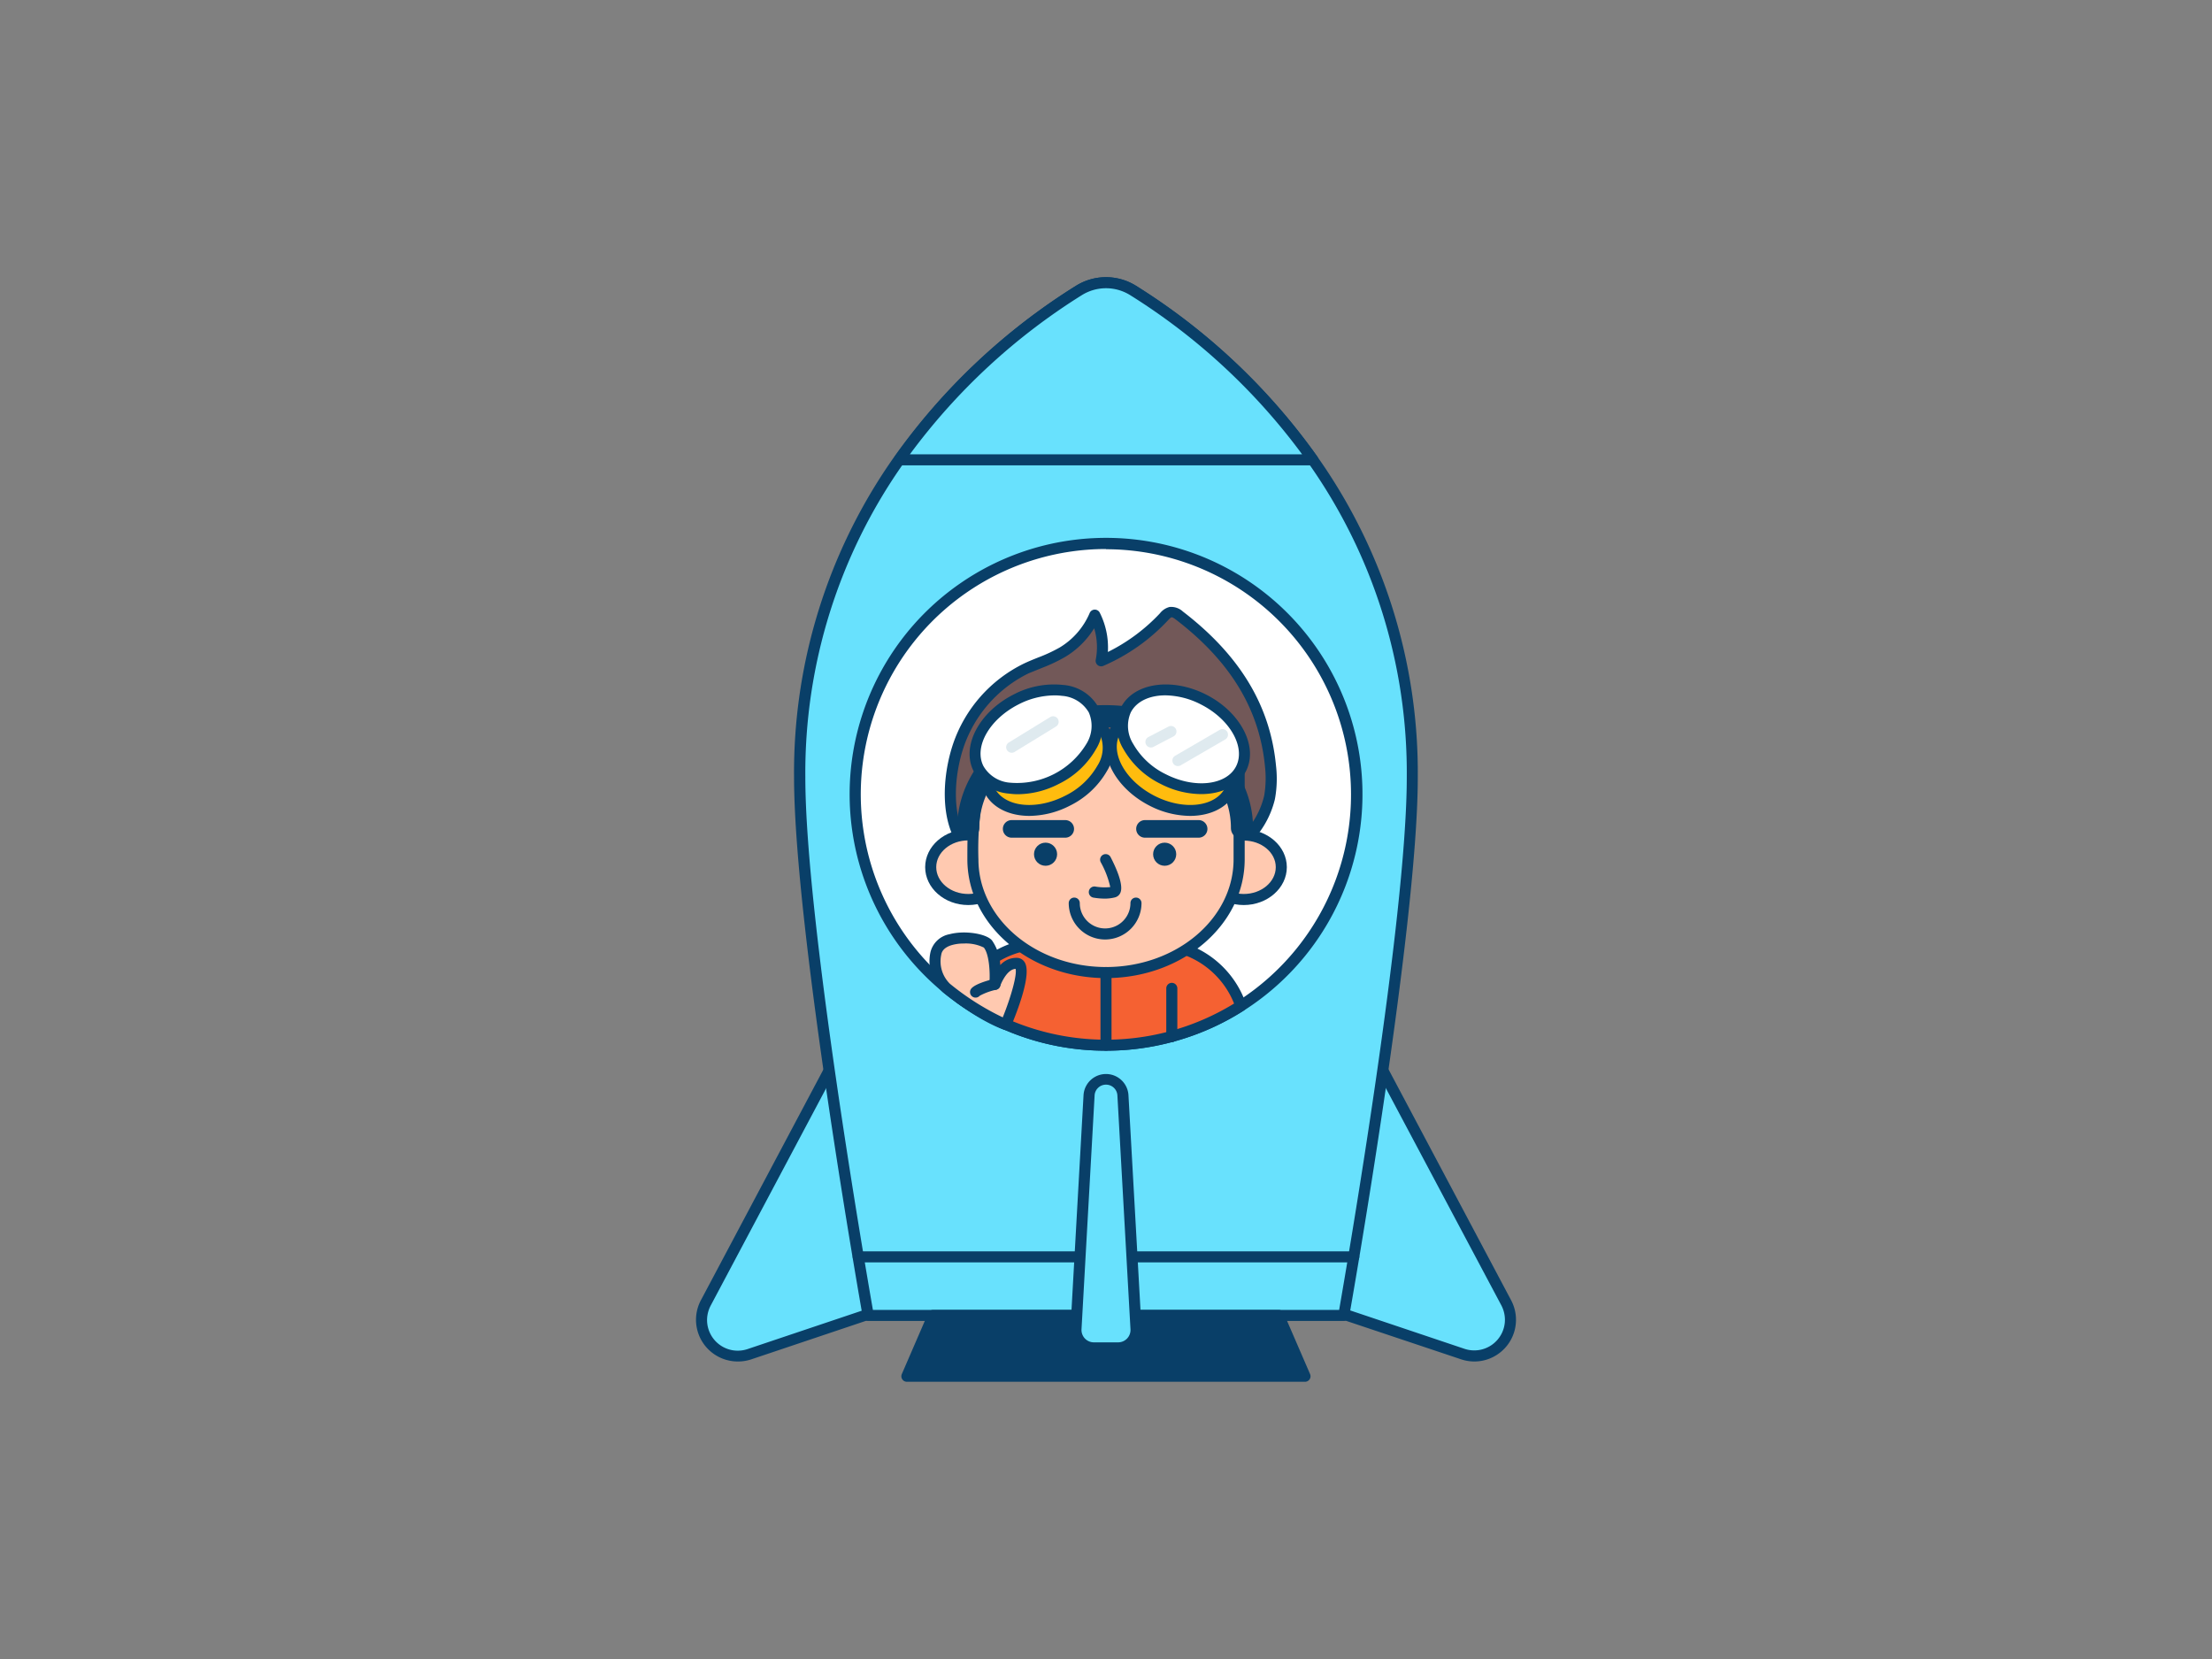 <svg xmlns="http://www.w3.org/2000/svg" viewBox="0 0 400 300"><rect x="0" y="0" width="400" height="300" fill="#808080" stroke="none"/><g id="_319_rocket_boy_outline" data-name="#319_rocket_boy_outline"><path d="M157.64,179.08l-30,56.5a6.59,6.59,0,0,0-.77,3.07h0a6.54,6.54,0,0,0,8.63,6.2L158.8,237Z" fill="#68e1fd"/><path d="M133.38,246.2a7.55,7.55,0,0,1-7.52-7.55,7.56,7.56,0,0,1,.89-3.54l30-56.5a1,1,0,0,1,1.89.45L159.8,237a1,1,0,0,1-.68,1l-23.31,7.83A7.59,7.59,0,0,1,133.38,246.2ZM156.72,183l-28.21,53.1a5.63,5.63,0,0,0-.65,2.6,5.55,5.55,0,0,0,7.31,5.26l22.62-7.6Z" fill="#093f68"/><path d="M242.36,179.08l30,56.5a6.59,6.59,0,0,1,.77,3.07h0a6.54,6.54,0,0,1-8.63,6.2L241.2,237Z" fill="#68e1fd"/><path d="M266.62,246.2a7.59,7.59,0,0,1-2.43-.4L240.88,238a1,1,0,0,1-.68-1l1.16-57.94a1,1,0,0,1,1.89-.45l30,56.5a7.53,7.53,0,0,1-2.25,9.67A7.48,7.48,0,0,1,266.62,246.2Zm-24.41-9.89,22.62,7.6a5.55,5.55,0,0,0,7.31-5.26,5.63,5.63,0,0,0-.65-2.6L243.28,183Z" fill="#093f68"/><path d="M255.38,140.54c0,27.57-12.39,97.33-12.39,97.33H157s-12.39-69.76-12.39-97.33a98.05,98.05,0,0,1,18-57.39,113.7,113.7,0,0,1,32.53-30.64,9.28,9.28,0,0,1,9.74,0A113.7,113.7,0,0,1,237.4,83.15,98.05,98.05,0,0,1,255.38,140.54Z" fill="#68e1fd"/><path d="M243,238.87H157a1,1,0,0,1-1-.83c-.13-.69-12.41-70.16-12.41-97.5a98.94,98.94,0,0,1,18.16-58A114.69,114.69,0,0,1,194.6,51.66a10.25,10.25,0,0,1,10.8,0,114.69,114.69,0,0,1,32.82,30.92,98.94,98.94,0,0,1,18.16,58c0,27.34-12.28,96.81-12.41,97.5A1,1,0,0,1,243,238.87Zm-85.14-2h84.3c1.39-8,12.23-70.78,12.23-96.33a97,97,0,0,0-17.8-56.81,112.56,112.56,0,0,0-32.23-30.37,8.26,8.26,0,0,0-8.7,0,112.56,112.56,0,0,0-32.23,30.37,97,97,0,0,0-17.8,56.81C145.62,166.09,156.46,228.92,157.85,236.87Z" fill="#093f68"/><path d="M244.8,228.28H155.2a1,1,0,0,1,0-2h89.6a1,1,0,0,1,0,2Z" fill="#093f68"/><polygon points="235.99 248.87 164.01 248.87 168.77 237.87 231.23 237.87 235.99 248.87" fill="#093f68"/><path d="M236,249.87H164a1,1,0,0,1-.84-.45,1,1,0,0,1-.08-.95l4.76-11a1,1,0,0,1,.92-.6h62.46a1,1,0,0,1,.92.6l4.76,11a1,1,0,0,1-.08.95A1,1,0,0,1,236,249.87Zm-70.46-2h68.94l-3.9-9H169.42Z" fill="#093f68"/><path d="M245.36,143.68A45.36,45.36,0,1,1,200,98.32,45.31,45.31,0,0,1,245.36,143.68Z" fill="#fff"/><path d="M200,190a46.1,46.1,0,0,1-17-3.22,47,47,0,0,1-10.06-5.5,46.37,46.37,0,1,1,52,1.45,45.57,45.57,0,0,1-10.61,5A46.14,46.14,0,0,1,200,190Zm0-90.72a44.36,44.36,0,1,0,13.69,86.56,43.44,43.44,0,0,0,10.15-4.8A44.35,44.35,0,0,0,200,99.32Z" fill="#093f68"/><path d="M200,189a45.14,45.14,0,0,1-26.48-8.53,16.4,16.4,0,0,1,11.12-9.36,16.67,16.67,0,0,1,4-.45l20.33.08a16,16,0,0,1,5.52,1,16.4,16.4,0,0,1,9.94,10.16,44.88,44.88,0,0,1-10.38,4.9A45.34,45.34,0,0,1,200,189Z" fill="#f56132"/><path d="M200,190a46.1,46.1,0,0,1-17-3.22,47,47,0,0,1-10.06-5.5,1,1,0,0,1-.33-1.21,17.44,17.44,0,0,1,11.81-9.93,17.61,17.61,0,0,1,4.19-.48l20.32.08a17,17,0,0,1,5.87,1.05,17.48,17.48,0,0,1,10.53,10.78,1,1,0,0,1-.4,1.16A46.31,46.31,0,0,1,200,190Zm-25.22-9.87a44.29,44.29,0,0,0,48.38,1.34,15.48,15.48,0,0,0-9.06-8.8,15.09,15.09,0,0,0-5.19-.93l-20.32-.08a16.26,16.26,0,0,0-3.71.43A15.44,15.44,0,0,0,174.78,180.17Z" fill="#093f68"/><path d="M229.62,144a19.72,19.72,0,0,0,.12-5.48c-1.11-11.57-7.51-20.31-16.45-27.17a2.17,2.17,0,0,0-1.62-.62,2.23,2.23,0,0,0-1.17.83,34,34,0,0,1-11.38,8,12.91,12.91,0,0,0-1.15-8.33,14.43,14.43,0,0,1-5.82,6.7c-2.06,1.23-4.4,1.93-6.58,3a24.06,24.06,0,0,0-12.28,14c-1.74,5.2-2.46,13.32,1.16,17.88a14.12,14.12,0,0,0,5.48,3.9c6.73,3,14.39,3.17,21.7,2.29,3.51-.42,6.89-1.28,10.37-1.51a22.81,22.81,0,0,0,10.55-3.54,15.6,15.6,0,0,0,7-9.52C229.57,144.23,229.6,144.09,229.62,144Z" fill="#725858"/><path d="M194.42,160.39a36.32,36.32,0,0,1-14.89-2.84,14.85,14.85,0,0,1-5.86-4.19c-3.71-4.68-3.34-12.82-1.33-18.82A25.23,25.23,0,0,1,185.14,120c.86-.41,1.73-.76,2.58-1.1a27.61,27.61,0,0,0,3.92-1.82,13.39,13.39,0,0,0,5.41-6.23,1,1,0,0,1,.89-.61,1,1,0,0,1,.93.55,13.94,13.94,0,0,1,1.47,7.11,33,33,0,0,0,9.42-7,3.2,3.2,0,0,1,1.73-1.14,3.11,3.11,0,0,1,2.41.82c10.29,7.9,15.8,17,16.84,27.86a20.32,20.32,0,0,1-.14,5.76h0l-.08.42a16.65,16.65,0,0,1-7.42,10.16,24.08,24.08,0,0,1-11,3.69,55,55,0,0,0-6,.82c-1.41.25-2.88.5-4.36.68A61.57,61.57,0,0,1,194.42,160.39Zm3.44-46.78a15.49,15.49,0,0,1-5.19,5.15,29,29,0,0,1-4.2,2c-.82.33-1.67.68-2.47,1a23.2,23.2,0,0,0-11.76,13.4c-1.78,5.31-2.23,12.88,1,17a13,13,0,0,0,5.09,3.6c5.71,2.52,12.64,3.25,21.18,2.22,1.43-.18,2.87-.43,4.26-.67a58.37,58.37,0,0,1,6.17-.85A21.91,21.91,0,0,0,222,153a14.59,14.59,0,0,0,6.55-8.89l.08-.38a18.65,18.65,0,0,0,.11-5.2c-1-10.26-6.24-18.92-16.07-26.46-.41-.32-.68-.47-.83-.44s-.42.32-.62.53a34.87,34.87,0,0,1-11.72,8.26,1,1,0,0,1-1-.14,1,1,0,0,1-.35-1A11.83,11.83,0,0,0,197.86,113.61ZM229.62,144h0Z" fill="#093f68"/><ellipse cx="224.91" cy="156.81" rx="6.78" ry="5.85" fill="#ffc9b0"/><path d="M224.91,163.66c-4.29,0-7.78-3.07-7.78-6.85s3.49-6.84,7.78-6.84,7.79,3.07,7.79,6.84S229.2,163.66,224.91,163.66Zm0-11.69c-3.19,0-5.78,2.17-5.78,4.84s2.59,4.85,5.78,4.85,5.79-2.18,5.79-4.85S228.1,152,224.91,152Z" fill="#093f68"/><ellipse cx="175.09" cy="156.81" rx="6.78" ry="5.85" fill="#ffc9b0"/><path d="M175.09,163.66c-4.29,0-7.79-3.07-7.79-6.85s3.5-6.84,7.79-6.84,7.78,3.07,7.78,6.84S179.38,163.66,175.09,163.66Zm0-11.69c-3.19,0-5.79,2.17-5.79,4.84s2.6,4.85,5.79,4.85,5.78-2.18,5.78-4.85S178.28,152,175.09,152Z" fill="#093f68"/><path d="M214.64,139.49a26.48,26.48,0,0,1-8.53-1.66,43.83,43.83,0,0,1-11.11-7c-2.21,5.14-8.33,8.16-14,10.75-1.21.56-2.79,1.09-3.87.37-1.17,4.29-1.2,9-1.2,13.4,0,11.3,10.78,20.47,24.07,20.47s24.07-9.17,24.07-20.47V139.5C220.94,139.49,217.76,139.64,214.64,139.49Z" fill="#ffc9b0"/><path d="M200,176.87c-13.82,0-25.07-9.63-25.07-21.47,0-4.06,0-9.11,1.24-13.67a1,1,0,0,1,.62-.67,1,1,0,0,1,.9.11c.52.34,1.49.2,2.9-.45,6-2.73,11.48-5.56,13.49-10.24a1,1,0,0,1,1.54-.38,43.5,43.5,0,0,0,10.86,6.8,25.3,25.3,0,0,0,8.21,1.59h0c2,.1,4.11.07,6.13,0,1.09,0,2.16,0,3.26,0a1,1,0,0,1,1,1v15.9C225.07,167.24,213.83,176.87,200,176.87Zm-22.16-33.56a56,56,0,0,0-.91,12.09c0,10.73,10.35,19.47,23.07,19.47s23.07-8.74,23.07-19.47V140.5q-1.11,0-2.22,0c-2,0-4.18.06-6.26,0h0a27,27,0,0,1-8.85-1.74,42.38,42.38,0,0,1-10.4-6.32c-2.59,4.63-8.06,7.43-13.92,10.11A6.62,6.62,0,0,1,177.84,143.31Z" fill="#093f68"/><path d="M224.59,151.73a2,2,0,0,1-2-2c0-10-10.2-18.22-22.75-18.22s-22.75,8.17-22.75,18.22a2,2,0,0,1-4,0c0-12.25,12-22.22,26.75-22.22s26.75,10,26.75,22.22A2,2,0,0,1,224.59,151.73Z" fill="#093f68"/><ellipse cx="189.37" cy="137.62" rx="11.69" ry="8.06" transform="translate(-41.84 100.97) rotate(-27)" fill="#ffbc0e"/><path d="M186.17,147.54c-3.62,0-6.73-1.45-8.11-4.16-2.27-4.45,1-10.66,7.19-13.83a15.6,15.6,0,0,1,9-1.75,8,8,0,0,1,6.39,4.06h0a8,8,0,0,1-.47,7.57,15.7,15.7,0,0,1-6.72,6.27A16.31,16.31,0,0,1,186.17,147.54Zm6.41-17.85a14.27,14.27,0,0,0-6.42,1.64c-5.25,2.67-8.08,7.67-6.32,11.14s7.48,4.12,12.73,1.45a13.62,13.62,0,0,0,5.87-5.45,6,6,0,0,0,.45-5.7h0a6.07,6.07,0,0,0-4.88-3A11.09,11.09,0,0,0,192.58,129.69Z" fill="#093f68"/><ellipse cx="187.36" cy="133.69" rx="11.69" ry="8.06" transform="translate(-40.27 99.63) rotate(-27)" fill="#fff"/><path d="M184.14,143.62a11.57,11.57,0,0,1-1.68-.11,8,8,0,0,1-6.4-4.06c-2.27-4.45.95-10.66,7.19-13.84a15.65,15.65,0,0,1,9-1.75,8,8,0,0,1,6.4,4.07h0a8,8,0,0,1-.47,7.56,15.59,15.59,0,0,1-6.72,6.27A16.34,16.34,0,0,1,184.14,143.62Zm6.44-17.87a14.4,14.4,0,0,0-6.42,1.64c-5.25,2.68-8.09,7.68-6.32,11.15a6.07,6.07,0,0,0,4.88,3,14.67,14.67,0,0,0,13.72-7,6.11,6.11,0,0,0,.45-5.71h0a6.1,6.1,0,0,0-4.88-3A9.63,9.63,0,0,0,190.58,125.75Z" fill="#093f68"/><ellipse cx="212" cy="137.62" rx="8.06" ry="11.69" transform="translate(-6.87 264.04) rotate(-63)" fill="#ffbc0e"/><path d="M215.2,147.54a16.31,16.31,0,0,1-7.31-1.84c-6.24-3.18-9.47-9.39-7.2-13.84h0c2.27-4.45,9.19-5.49,15.43-2.31s9.46,9.38,7.19,13.83C221.93,146.09,218.82,147.54,215.2,147.54Zm-12.72-14.77c-1.77,3.47,1.06,8.47,6.31,11.15s11,2,12.74-1.45-1.07-8.47-6.32-11.14-11-2-12.73,1.44Z" fill="#093f68"/><ellipse cx="214" cy="133.69" rx="8.06" ry="11.69" transform="translate(-2.27 263.68) rotate(-63)" fill="#fff"/><path d="M217.2,143.6a16.18,16.18,0,0,1-7.31-1.84,15.59,15.59,0,0,1-6.72-6.27,8,8,0,0,1-.47-7.56h0c2.27-4.46,9.19-5.49,15.42-2.32s9.46,9.39,7.19,13.84C223.93,142.16,220.83,143.6,217.2,143.6Zm-6.46-17.86c-2.85,0-5.23,1.07-6.26,3.09h0a6.11,6.11,0,0,0,.45,5.71A13.6,13.6,0,0,0,210.8,140c5.25,2.68,11,2,12.73-1.44s-1.07-8.47-6.32-11.15A14.47,14.47,0,0,0,210.74,125.74Zm-7.15,2.64h0Z" fill="#093f68"/><circle cx="189.07" cy="154.47" r="2.09" fill="#093f68"/><circle cx="210.61" cy="154.47" r="2.09" fill="#093f68"/><path d="M199.83,162.5a13,13,0,0,1-2.1-.18,1,1,0,0,1,.35-2,10,10,0,0,0,2.69.09,16.6,16.6,0,0,0-1.72-4.49,1,1,0,0,1,1.78-.93c.93,1.8,2.41,5,1.77,6.45a1.44,1.44,0,0,1-1,.84A7.53,7.53,0,0,1,199.83,162.5Z" fill="#093f68"/><path d="M199.84,169.89a6.59,6.59,0,0,1-6.58-6.58,1,1,0,0,1,2,0,4.58,4.58,0,1,0,9.16,0,1,1,0,0,1,2,0A6.59,6.59,0,0,1,199.84,169.89Z" fill="#093f68"/><path d="M192.63,151.48h-9.69a1.59,1.59,0,1,1,0-3.18h9.69a1.59,1.59,0,1,1,0,3.18Z" fill="#093f68"/><path d="M216.75,151.48h-9.7a1.59,1.59,0,1,1,0-3.18h9.7a1.59,1.59,0,0,1,0,3.18Z" fill="#093f68"/><path d="M181.87,185.27s4.63-10.92,2-11.07-4,3.8-4,3.8.45-5.26-1.29-7.3c-1-1.23-8.67-2.2-9.4,1.75a6.76,6.76,0,0,0,1.88,6.19S176.82,183.41,181.87,185.27Z" fill="#ffc9b0"/><path d="M181.87,186.27a1,1,0,0,1-.34-.06c-5.16-1.9-10.83-6.61-11.07-6.81a7.72,7.72,0,0,1-2.22-7.14,4.36,4.36,0,0,1,3.49-3.33c2.65-.71,6.58-.13,7.65,1.12a8.41,8.41,0,0,1,1.5,4.47,3.89,3.89,0,0,1,3.05-1.31,1.67,1.67,0,0,1,1.37.81c1.3,2.09-1.32,8.84-2.51,11.64A1,1,0,0,1,181.87,186.27Zm-7.59-15.65a7.5,7.5,0,0,0-2.29.32c-1.57.51-1.73,1.4-1.78,1.69a5.69,5.69,0,0,0,1.55,5.25,47,47,0,0,0,9.57,6.09c1.58-3.92,2.6-7.76,2.32-8.77-1.71.09-2.78,3.09-2.8,3.12a1,1,0,0,1-1.15.66,1,1,0,0,1-.79-1.06c.16-1.88,0-5.32-1-6.57A7.31,7.31,0,0,0,174.28,170.62Z" fill="#093f68"/><path d="M211.9,188.45a1,1,0,0,1-1-1v-8.72a1,1,0,0,1,2,0v8.72A1,1,0,0,1,211.9,188.45Z" fill="#093f68"/><path d="M200,190a1,1,0,0,1-1-1V175.87a1,1,0,0,1,2,0V189A1,1,0,0,1,200,190Z" fill="#093f68"/><path d="M179.91,178s-2.9.73-3.48,1.39" fill="#ffc9b0"/><path d="M176.42,180.4a1,1,0,0,1-.74-1.68c.69-.77,2.79-1.39,4-1.69a1,1,0,1,1,.49,1.94,11.25,11.25,0,0,0-3,1.09A1,1,0,0,1,176.42,180.4Z" fill="#093f68"/><path d="M182.94,136.12a1,1,0,0,1-.52-1.85l7.49-4.6a1,1,0,1,1,1.05,1.71l-7.5,4.6A1,1,0,0,1,182.94,136.12Z" fill="#dfeaef"/><path d="M213,138.53a1,1,0,0,1-.86-.49,1,1,0,0,1,.36-1.37l8.1-4.71a1,1,0,0,1,1,1.73l-8.1,4.71A1,1,0,0,1,213,138.53Z" fill="#dfeaef"/><path d="M208.12,135.17a1,1,0,0,1-.47-1.88l3.57-1.86a1,1,0,1,1,.92,1.77l-3.56,1.86A1,1,0,0,1,208.12,135.17Z" fill="#dfeaef"/><path d="M237.4,83.15H162.6a113.7,113.7,0,0,1,32.53-30.64,9.28,9.28,0,0,1,9.74,0A113.7,113.7,0,0,1,237.4,83.15Z" fill="#68e1fd"/><path d="M237.4,84.15H162.6a1,1,0,0,1-.89-.54,1,1,0,0,1,.07-1A114.69,114.69,0,0,1,194.6,51.66a10.25,10.25,0,0,1,10.8,0,114.69,114.69,0,0,1,32.82,30.92,1,1,0,0,1,.07,1A1,1,0,0,1,237.4,84.15Zm-72.86-2h70.92a113,113,0,0,0-31.11-28.79,8.26,8.26,0,0,0-8.7,0A113,113,0,0,0,164.54,82.15Z" fill="#093f68"/><path d="M200,195.14h0a3.05,3.05,0,0,1,3.06,2.89l2.37,42.33a3.24,3.24,0,0,1-3.24,3.38h-4.38a3.24,3.24,0,0,1-3.24-3.38L196.94,198A3.05,3.05,0,0,1,200,195.14Z" fill="#68e1fd"/><path d="M202.19,244.74h-4.38a4.24,4.24,0,0,1-4.24-4.43L195.94,198a4.07,4.07,0,0,1,8.12,0l2.37,42.33a4.24,4.24,0,0,1-4.24,4.44ZM200,196.14a2.06,2.06,0,0,0-2.06,1.94l-2.37,42.33a2.24,2.24,0,0,0,2.24,2.33h4.38a2.24,2.24,0,0,0,2.24-2.34l-2.37-42.32A2.06,2.06,0,0,0,200,196.14Z" fill="#093f68"/></g></svg>